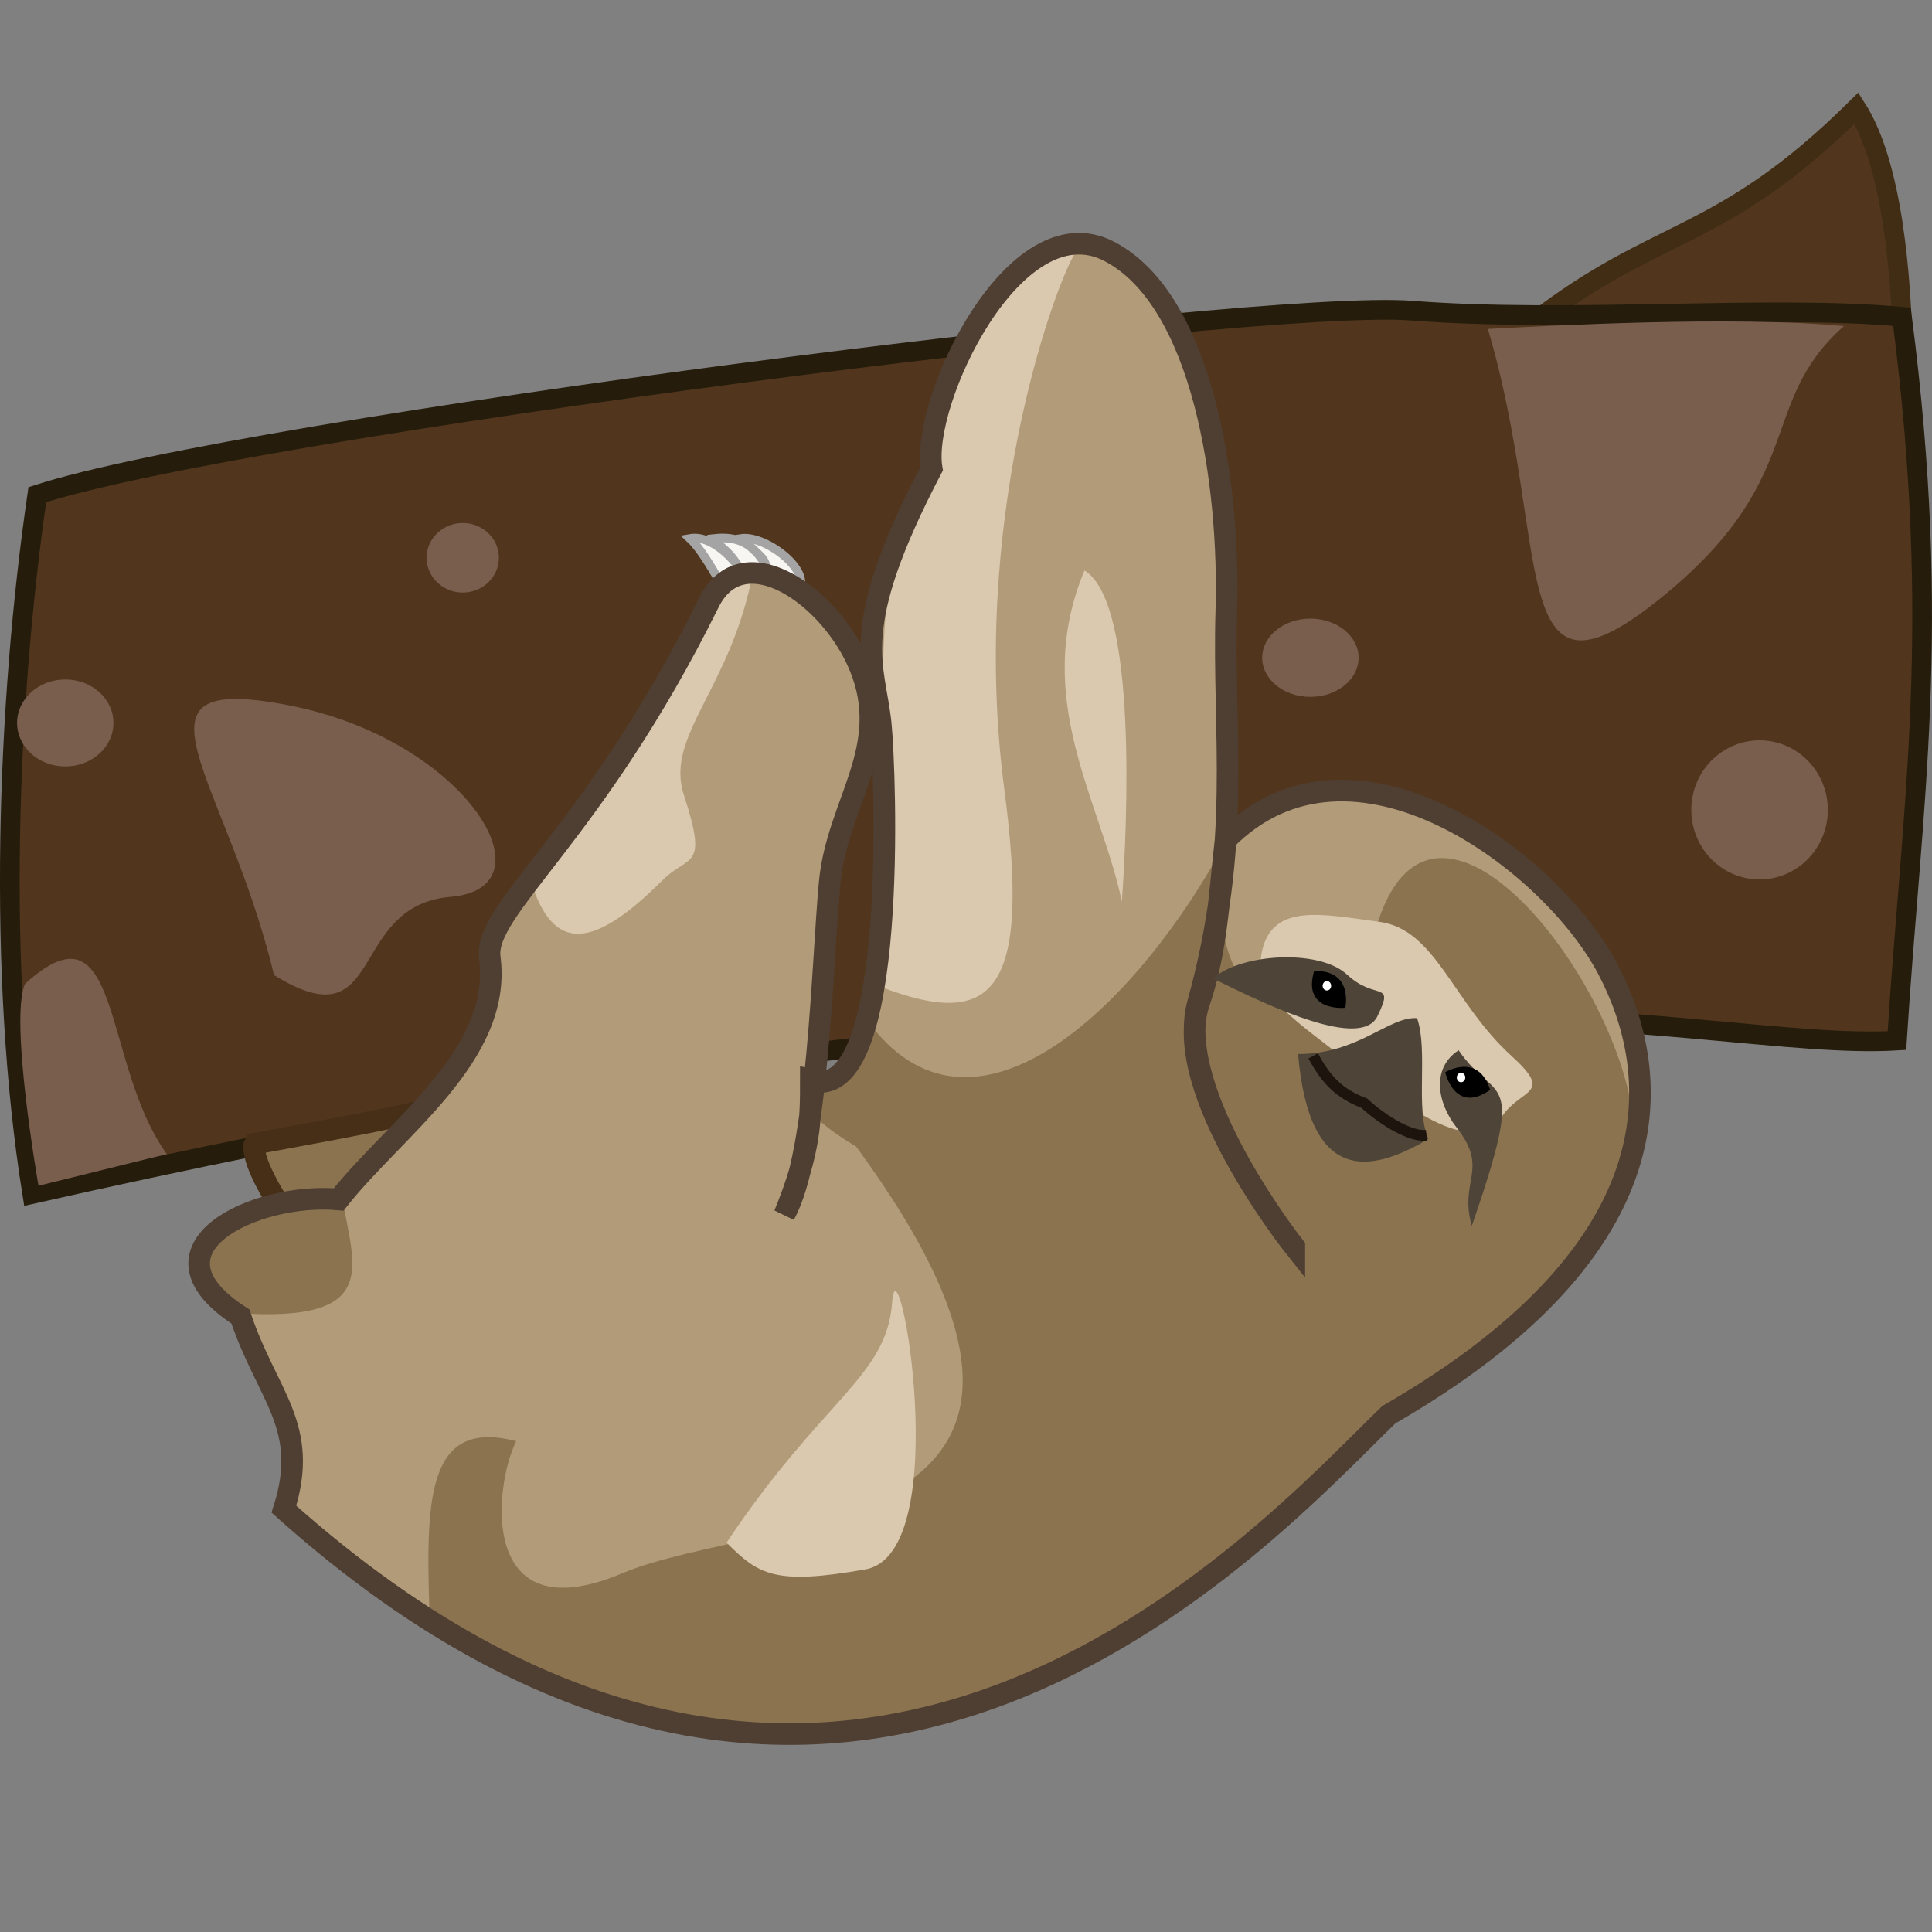 <?xml version="1.0" encoding="UTF-8" standalone="no"?>
<!-- Created with Inkscape (http://www.inkscape.org/) -->

<svg
   xmlns:dc="http://purl.org/dc/elements/1.1/"
   xmlns:cc="http://creativecommons.org/ns#"
   xmlns:rdf="http://www.w3.org/1999/02/22-rdf-syntax-ns#"
   xmlns:svg="http://www.w3.org/2000/svg"
   xmlns="http://www.w3.org/2000/svg"
   xmlns:sodipodi="http://sodipodi.sourceforge.net/DTD/sodipodi-0.dtd"
   xmlns:inkscape="http://www.inkscape.org/namespaces/inkscape"
   id="svg2816"
   version="1.1"
   inkscape:version="0.48.3.1 r9886"
   width="64"
   height="64"
   sodipodi:docname="sloth.svg"
   inkscape:export-filename="C:\Users\Ana\Desktop\sloth.png"
   inkscape:export-xdpi="8.8000002"
   inkscape:export-ydpi="8.8000002">
  <rect width="100%" height="100%" fill="#808080" stroke="none"/>
  <defs
     id="defs2820">
    <inkscape:perspective
       sodipodi:type="inkscape:persp3d"
       inkscape:vp_x="0 : 0.5 : 1"
       inkscape:vp_y="0 : 1000 : 0"
       inkscape:vp_z="1 : 0.5 : 1"
       inkscape:persp3d-origin="0.5 : 0.33333333 : 1"
       id="perspective2824" />
    <inkscape:perspective
       id="perspective3622"
       inkscape:persp3d-origin="0.5 : 0.33333333 : 1"
       inkscape:vp_z="1 : 0.5 : 1"
       inkscape:vp_y="0 : 1000 : 0"
       inkscape:vp_x="0 : 0.5 : 1"
       sodipodi:type="inkscape:persp3d" />
    <inkscape:perspective
       id="perspective3658"
       inkscape:persp3d-origin="0.5 : 0.33333333 : 1"
       inkscape:vp_z="1 : 0.5 : 1"
       inkscape:vp_y="0 : 1000 : 0"
       inkscape:vp_x="0 : 0.5 : 1"
       sodipodi:type="inkscape:persp3d" />
    <inkscape:perspective
       id="perspective3680"
       inkscape:persp3d-origin="0.5 : 0.33333333 : 1"
       inkscape:vp_z="1 : 0.5 : 1"
       inkscape:vp_y="0 : 1000 : 0"
       inkscape:vp_x="0 : 0.5 : 1"
       sodipodi:type="inkscape:persp3d" />
    <inkscape:perspective
       id="perspective3740"
       inkscape:persp3d-origin="0.5 : 0.33333333 : 1"
       inkscape:vp_z="1 : 0.5 : 1"
       inkscape:vp_y="0 : 1000 : 0"
       inkscape:vp_x="0 : 0.5 : 1"
       sodipodi:type="inkscape:persp3d" />
  </defs>
  <sodipodi:namedview
     pagecolor="#ffffff"
     bordercolor="#666666"
     borderopacity="1"
     objecttolerance="10"
     gridtolerance="10"
     guidetolerance="10"
     inkscape:pageopacity="0"
     inkscape:pageshadow="2"
     inkscape:window-width="1855"
     inkscape:window-height="1176"
     id="namedview2818"
     showgrid="false"
     inkscape:zoom="1"
     inkscape:cx="-95.687985"
     inkscape:cy="241.99098"
     inkscape:window-x="65"
     inkscape:window-y="24"
     inkscape:window-maximized="1"
     inkscape:current-layer="g3622"
     fit-margin-top="0"
     fit-margin-left="0"
     fit-margin-right="0"
     fit-margin-bottom="0" />
  <g
     id="g3622"
     transform="translate(-48.971,-410)">
    <path
       sodipodi:nodetypes="cccc"
       id="path3778"
       d="m 99.756,420.697 c 4.185,-3.251 6.182,-2.631 10.713,-7.112 2.344,3.658 1.339,14.427 1.339,14.427 0,0 -9.374,-6.502 -12.053,-7.315 z"
       style="fill:#51361d;fill-opacity:1;stroke:#412c14;stroke-width:0.652;stroke-linecap:butt;stroke-linejoin:miter;stroke-miterlimit:4;stroke-opacity:1;stroke-dasharray:none"
       inkscape:connector-curvature="0" />
    <path
       sodipodi:nodetypes="ccsccc"
       id="path3776"
       d="m 50.04,449.551 c -1.172,-7.315 -0.837,-16.256 0.167,-23.164 6.863,-2.235 40.343,-6.502 45.532,-6.096 5.189,0.406 11.885,-0.203 16.237,0.203 1.339,10.363 0.335,16.052 -0.167,23.977 -6.863,0.406 -19.418,-4.47 -61.769,5.08 z"
       style="fill:#51361d;fill-opacity:1;stroke:#251c0b;stroke-width:0.652;stroke-linecap:butt;stroke-linejoin:miter;stroke-miterlimit:4;stroke-opacity:1;stroke-dasharray:none"
       inkscape:connector-curvature="0" />
    <g
       transform="matrix(0.133,0,0,0.144,47.143,416.237)"
       style="fill:#795e4e;fill-opacity:1;stroke:none"
       id="g3804">
      <path
         transform="translate(-21,24)"
         sodipodi:type="arc"
         style="fill:#795e4e;fill-opacity:1;fill-rule:nonzero;stroke:none"
         id="path3780"
         sodipodi:cx="473"
         sodipodi:cy="119"
         sodipodi:rx="17"
         sodipodi:ry="16"
         d="m 490,119 c 0,8.837 -7.611,16 -17,16 -9.389,0 -17,-7.163 -17,-16 0,-8.837 7.611,-16 17,-16 9.389,0 17,7.163 17,16 z" />
      <path
         sodipodi:type="arc"
         style="fill:#795e4e;fill-opacity:1;fill-rule:nonzero;stroke:none"
         id="path3786"
         sodipodi:cx="374"
         sodipodi:cy="122"
         sodipodi:rx="18"
         sodipodi:ry="9"
         d="m 392,122 c 0,4.971 -8.059,9 -18,9 -9.941,0 -18,-4.029 -18,-9 0,-4.971 8.059,-9 18,-9 9.941,0 18,4.029 18,9 z"
         transform="matrix(0.667,0,0,1,90.667,-14)" />
      <path
         sodipodi:type="arc"
         style="fill:#795e4e;fill-opacity:1;fill-rule:nonzero;stroke:none"
         id="path3788"
         sodipodi:cx="30"
         sodipodi:cy="123"
         sodipodi:rx="12"
         sodipodi:ry="10"
         d="m 42,123 c 0,5.523 -5.373,10 -12,10 -6.627,0 -12,-4.477 -12,-10 0,-5.523 5.373,-10 12,-10 6.627,0 12,4.477 12,10 z" />
      <path
         sodipodi:type="arc"
         style="fill:#795e4e;fill-opacity:1;fill-rule:nonzero;stroke:none"
         id="path3796"
         sodipodi:cx="121"
         sodipodi:cy="101"
         sodipodi:rx="9"
         sodipodi:ry="8"
         d="m 130,101 c 0,4.418 -4.029,8 -9,8 -4.971,0 -9,-3.582 -9,-8 0,-4.418 4.029,-8 9,-8 4.971,0 9,3.582 9,8 z"
         transform="translate(8,-16)" />
      <path
         style="fill:#795e4e;fill-opacity:1;stroke:none"
         d="m 82,181 c -12,-46 -40,-70 4,-62 44,8 66,42 40,44 -26,2 -16,34 -44,18 z"
         id="path3798"
         inkscape:connector-curvature="0" />
      <path
         sodipodi:nodetypes="cccc"
         style="fill:#795e4e;fill-opacity:1;stroke:none"
         d="M 55.293,222.172 C 39.05,201.485 44.243,162.636 20,183 c -4,8 3.335,46.463 3.335,46.463 l 31.958,-7.292 z"
         id="path3800"
         inkscape:connector-curvature="0" />
      <path
         style="fill:#795e4e;fill-opacity:1;stroke:none"
         d="m 384.335,32.364 c 16,50 4.293,90.464 42.293,62.464 38,-28 24.385,-45.121 46.385,-63.121 -27.385,-2.414 -73.438,-0.085 -88.678,0.656 z"
         id="path3802"
         sodipodi:nodetypes="cscc"
         inkscape:connector-curvature="0" />
    </g>
  </g>
  <g
     id="g3634"
     transform="matrix(0.143,0,0,0.143,-7.023,-9.981)">
    <path
       sodipodi:nodetypes="ccsc"
       id="path3774"
       d="m 113.651,348.67 c -7.071,-11.314 -5.528,-13.928 -5.528,-13.928 0,0 35.598,-6.407 39.134,-7.821 3.536,-1.414 -20.17,31.648 -33.605,21.749 z"
       style="fill:#8b734f;fill-opacity:1;stroke:#462f16;stroke-width:5;stroke-linecap:butt;stroke-linejoin:miter;stroke-miterlimit:4;stroke-opacity:1;stroke-dasharray:none"
       inkscape:connector-curvature="0" />
    <path
       sodipodi:nodetypes="cccccccc"
       id="path3772"
       d="m 216.817,206.342 c 0,0 -4.594,-8.75 -7.875,-11.812 5.031,-0.875 10.5,4.812 12.469,8.531 -3.719,-6.562 -4.812,-5.469 -6.781,-8.531 8.094,-0.875 10.719,3.938 13.125,8.531 -2.625,-4.594 0,-2.406 -7,-8.531 5.906,-0.875 17.281,8.094 12.906,12.469 -4.375,4.375 -16.844,-0.656 -16.844,-0.656 z"
       style="fill:#f8f6f3;fill-opacity:1;stroke:#a4a4a4;stroke-width:2;stroke-linecap:butt;stroke-linejoin:miter;stroke-miterlimit:4;stroke-opacity:1;stroke-dasharray:none"
       inkscape:connector-curvature="0" />
    <path
       sodipodi:nodetypes="cscsccccssssccscsssc"
       id="path2828-9"
       d="m 348.942,358.592 c 0,0 -28.939,-36.388 -22.051,-56.511 3.954,-11.554 4.457,-22.495 6.12,-37.679 29.312,-29.75 75.431,4.941 88.556,29.878 12.233,23.242 17.5,63.875 -50.75,103.25 -28.875,28 -126.174,137.849 -255.938,21.875 6.125,-19.25 -3.938,-26.25 -10.062,-44.625 -24.5,-15.75 3.5,-28.875 22.75,-27.125 13.125,-16.625 37.949,-33.374 35,-56 -1.478,-11.338 23.96,-28.108 50.75,-82.25 7.841,-15.847 28.314,-1.532 35,14.875 7.681,18.848 -5.25,31.5 -7,49.875 -1.75,18.375 -2.625,63 -10.5,77 6.125,-14.875 6.125,-22.312 6.125,-31.062 20.562,6.125 17.245,-72.616 16.188,-82.688 -1.483,-14.117 -7.875,-21.438 11.812,-59.062 -2.625,-15.312 19.25,-61.688 41.125,-50.312 21.875,11.375 28,54.25 27.125,83.125 -0.875,28.875 3.725,53.925 -6.562,91 -5.787,20.853 22.312,56.438 22.312,56.438 z"
       style="fill:#b29b78;fill-opacity:1;stroke:none"
       inkscape:connector-curvature="0" />
    <path
       sodipodi:nodetypes="ccc"
       id="path3602"
       d="m 311.464,333.114 c 8.662,38.361 43.31,58.16 16.087,90.333 13.852,-45.909 -33.398,-60.592 -16.087,-90.333 z"
       style="fill:#dac8af;fill-opacity:1;stroke:none"
       inkscape:connector-curvature="0" />
    <g
       transform="translate(18.192,113.154)"
       style="fill:#8b734f;fill-opacity:1;stroke:none"
       id="g3761">
      <path
         style="fill:#8b734f;fill-opacity:1;stroke:none"
         d="m 130.375,329 c -0.875,-26.25 0,-43.75 20.125,-38.5 -5.25,10.5 -8.75,44.625 24.5,30.625 33.25,-14 121.625,-7 54.25,-98.875 -26.25,-15.75 1.75,-13.125 3.5,-28 24.5,31.5 62.125,-5.25 82.25,-42.875 -6.676,33.824 12.25,50.75 33.25,26.25 11.081,-56.728 61.56,9.145 61.25,42.875 -13.125,40.25 -44.625,53.375 -59.5,66.5 -59.5,63 -141.75,98 -219.625,42 z"
         id="path3708"
         sodipodi:nodetypes="ccsccccccc"
         inkscape:connector-curvature="0" />
      <path
         style="fill:#8b734f;fill-opacity:1;stroke:none"
         d="m 85.383,260.795 c -18.562,-9.899 -4.95,-24.749 24.749,-27.224 2.475,16.087 9.899,29.698 -24.749,27.224 z"
         id="path3612"
         sodipodi:nodetypes="ccc"
         inkscape:connector-curvature="0" />
    </g>
    <g
       transform="translate(18.192,113.154)"
       style="fill:#dac8af;fill-opacity:1;stroke:none"
       id="g3765">
      <path
         style="fill:#dac8af;fill-opacity:1;stroke:none"
         d="m 290.798,165.513 c -4.95,-23.511 -21.036,-47.023 -8.662,-76.721 12.374,7.425 9.899,59.397 8.662,76.721 z"
         id="path3604"
         sodipodi:nodetypes="ccc"
         inkscape:connector-curvature="0" />
      <path
         style="fill:#dac8af;fill-opacity:1;stroke:none"
         d="m 235.113,185.312 c 25.986,9.899 34.648,1.237 28.461,-45.785 C 255.462,77.877 274.711,24.445 279.661,15.783 284.942,6.54 242.538,26.92 248.725,64.043 231.401,85.079 236.35,102.403 235.113,185.312 z"
         id="path3606"
         sodipodi:nodetypes="csscc"
         inkscape:connector-curvature="0" />
      <path
         style="fill:#dac8af;fill-opacity:1;stroke:none"
         d="m 199.227,314.005 c 22.274,-33.411 37.123,-38.361 38.361,-55.685 1.237,-17.324 14.849,58.16 -6.187,61.872 -21.036,3.712 -24.749,1.237 -32.173,-6.187 z"
         id="path3608"
         inkscape:connector-curvature="0" />
      <path
         style="fill:#dac8af;fill-opacity:1;stroke:none"
         d="m 205.415,88.792 c -4.95,27.224 -20.568,38.199 -16.087,51.972 5.736,17.63 1.237,13.612 -4.95,19.799 -17.324,17.324 -25.986,16.087 -30.936,-1.237 25.986,-24.749 45.785,-80.433 51.972,-70.534 z"
         id="path3610"
         sodipodi:nodetypes="csscc"
         inkscape:connector-curvature="0" />
      <path
         style="fill:#dac8af;fill-opacity:1;stroke:none"
         d="m 344.75,203.875 c -12.688,-10.5 -24.062,-16.188 -21.438,-27.125 2.625,-10.938 14,-8.312 27.125,-6.562 13.125,1.75 16.955,18.651 30.625,31.062 9.988,9.068 2.188,7.438 -2.188,14 -7.381,11.071 -26.688,-6.125 -34.125,-11.375 z"
         id="path3644"
         sodipodi:nodetypes="cssssc"
         inkscape:connector-curvature="0" />
    </g>
    <path
       sodipodi:nodetypes="cscsccccssssccscsssc"
       id="path2828"
       d="m 348.942,358.592 c 0,0 -28.939,-36.388 -22.051,-56.511 3.954,-11.554 4.457,-22.495 6.12,-37.679 29.312,-29.75 75.431,4.941 88.556,29.878 12.233,23.242 17.5,63.875 -50.75,103.25 -28.875,28 -126.174,137.849 -255.938,21.875 6.125,-19.25 -3.938,-26.25 -10.062,-44.625 -24.5,-15.75 3.5,-28.875 22.75,-27.125 13.125,-16.625 37.949,-33.374 35,-56 -1.478,-11.338 23.96,-28.108 50.75,-82.25 7.841,-15.847 28.314,-1.532 35,14.875 7.681,18.848 -5.25,31.5 -7,49.875 -1.75,18.375 -2.625,63 -10.5,77 6.125,-14.875 6.125,-22.312 6.125,-31.062 20.562,6.125 17.245,-72.616 16.188,-82.688 -1.483,-14.117 -7.875,-21.438 11.812,-59.062 -2.625,-15.312 19.25,-61.688 41.125,-50.313 21.875,11.375 28,54.25 27.125,83.125 -0.875,28.875 3.725,53.925 -6.562,91 -5.787,20.853 22.312,56.438 22.312,56.438 z"
       style="fill:none;stroke:#4f3e32;stroke-width:5;stroke-linecap:butt;stroke-linejoin:miter;stroke-miterlimit:4;stroke-opacity:1;stroke-dasharray:none"
       inkscape:connector-curvature="0" />
    <path
       sodipodi:nodetypes="cscsccccssssccscsssc"
       id="path2828-1"
       d="m 348.942,358.592 c 0,0 -28.939,-36.388 -22.051,-56.511 3.954,-11.554 4.457,-22.495 6.12,-37.679 29.312,-29.75 75.431,4.941 88.556,29.878 12.233,23.242 17.5,63.875 -50.75,103.25 -28.875,28 -126.174,137.849 -255.938,21.875 6.125,-19.25 -3.938,-26.25 -10.062,-44.625 -24.5,-15.75 3.5,-28.875 22.75,-27.125 13.125,-16.625 37.949,-33.374 35,-56 -1.478,-11.338 23.96,-28.108 50.75,-82.25 7.841,-15.847 28.314,-1.532 35,14.875 7.681,18.848 -5.25,31.5 -7,49.875 -1.75,18.375 -2.625,63 -10.5,77 6.125,-14.875 6.125,-22.312 6.125,-31.062 20.562,6.125 17.245,-72.616 16.188,-82.688 -1.483,-14.117 -7.875,-21.438 11.812,-59.062 -2.625,-15.312 19.25,-61.688 41.125,-50.312 21.875,11.375 28,54.25 27.125,83.125 -0.875,28.875 3.725,53.925 -6.562,91 -5.787,20.853 22.312,56.438 22.312,56.438 z"
       style="fill:none;stroke:none"
       inkscape:connector-curvature="0" />
    <g
       transform="translate(18.192,113.154)"
       style="fill:#4e4538;fill-opacity:1;stroke:none"
       id="g3703">
      <path
         style="fill:#4e4538;fill-opacity:1;stroke:none"
         d="m 311.938,183.312 c 13.125,6.562 34.303,16.505 38.062,8.75 4.093,-8.443 -0.406,-3.471 -7,-9.625 -6.562,-6.125 -24.938,-4.812 -31.062,0.875 z"
         id="path3636"
         sodipodi:nodetypes="cssc"
         inkscape:connector-curvature="0" />
      <path
         style="fill:#4e4538;fill-opacity:1;stroke:none"
         d="m 371.875,240.625 c -3.062,-10.5 4.116,-13.056 -3.5,-22.75 -4.812,-6.125 -5.688,-14 0.438,-17.938 8.772,12.877 15.893,3.458 3.062,40.688 z"
         id="path3638"
         sodipodi:nodetypes="cscc"
         inkscape:connector-curvature="0" />
      <path
         style="fill:#4e4538;fill-opacity:1;stroke:none"
         d="m 361.812,220.5 c -13.092,7.715 -27.562,10.938 -30.188,-19.688 14,0 21,-8.75 27.562,-8.312 2.625,7.438 -0.47,21.16 2.625,28 z"
         id="path3640"
         sodipodi:nodetypes="cccc"
         inkscape:connector-curvature="0" />
    </g>
    <path
       sodipodi:nodetypes="ccc"
       id="path3642"
       d="m 353.317,314.404 c 3.062,5.688 6.125,8.75 11.812,10.938 4.812,4.375 10.938,7.875 14.438,7.438"
       style="fill:none;stroke:#1c140d;stroke-width:2.5;stroke-linecap:butt;stroke-linejoin:miter;stroke-miterlimit:4;stroke-opacity:1;stroke-dasharray:none"
       inkscape:connector-curvature="0" />
    <path
       sodipodi:nodetypes="ccc"
       id="path3646"
       d="m 360.754,303.248 c 0,0 1.969,-8.75 -7.219,-8.531 -2.844,9.625 7.219,8.531 7.219,8.531 z"
       style="fill:#000000;fill-opacity:1;stroke:none"
       inkscape:connector-curvature="0" />
    <path
       transform="matrix(0.75,0,0,0.833,102.52,143.815)"
       d="m 339.938,185.281 c 0,0.725 -0.588,1.312 -1.312,1.312 -0.725,0 -1.312,-0.588 -1.312,-1.312 0,-0.725 0.588,-1.312 1.312,-1.312 0.725,0 1.312,0.588 1.312,1.312 z"
       sodipodi:ry="1.3125"
       sodipodi:rx="1.3125"
       sodipodi:cy="185.28125"
       sodipodi:cx="338.625"
       id="path3648"
       style="fill:#ffffff;fill-opacity:1;fill-rule:nonzero;stroke:none"
       sodipodi:type="arc" />
    <path
       sodipodi:nodetypes="ccc"
       id="path3646-7"
       d="m 383.903,318.175 c 0,0 7.652,-4.678 10.399,4.092 -8.199,5.788 -10.399,-4.092 -10.399,-4.092 z"
       style="fill:#000000;fill-opacity:1;stroke:none"
       inkscape:connector-curvature="0" />
    <path
       transform="matrix(0.75,0,0,0.833,133.594,165.061)"
       d="m 339.938,185.281 c 0,0.725 -0.588,1.312 -1.312,1.312 -0.725,0 -1.312,-0.588 -1.312,-1.312 0,-0.725 0.588,-1.312 1.312,-1.312 0.725,0 1.312,0.588 1.312,1.312 z"
       sodipodi:ry="1.3125"
       sodipodi:rx="1.3125"
       sodipodi:cy="185.28125"
       sodipodi:cx="338.625"
       id="path3648-4"
       style="fill:#ffffff;fill-opacity:1;fill-rule:nonzero;stroke:none"
       sodipodi:type="arc" />
  </g>
</svg>
